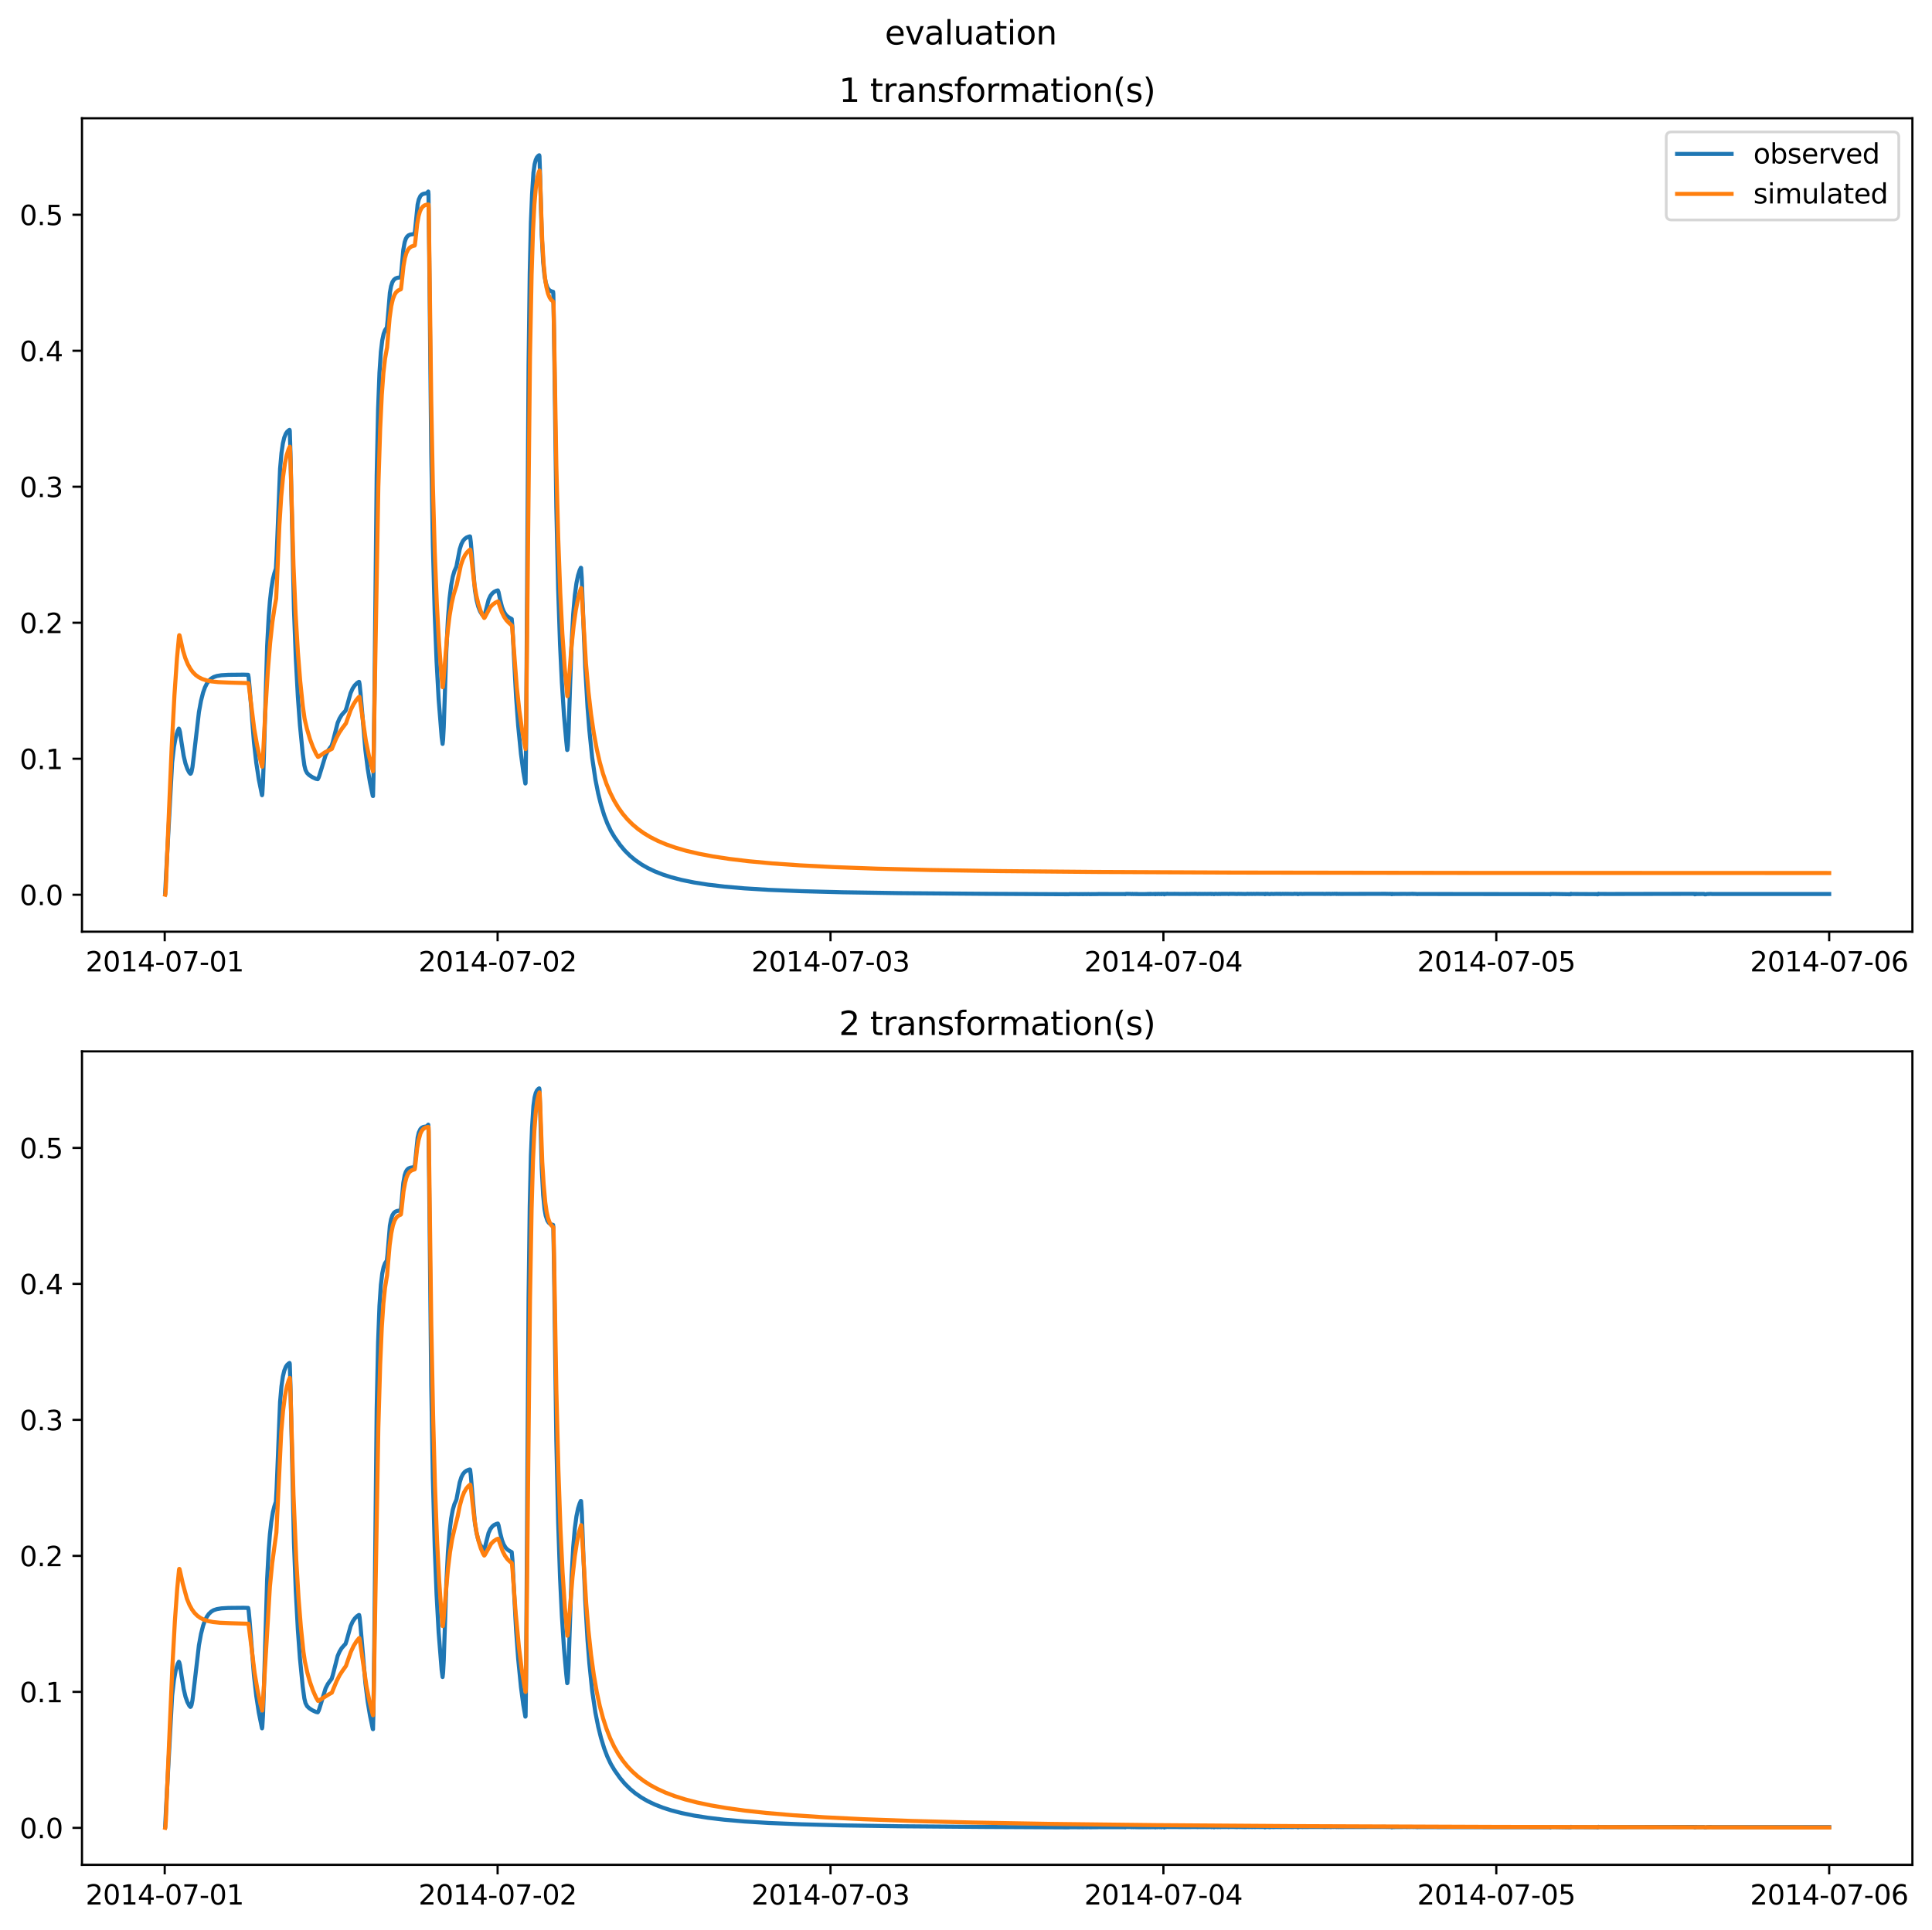 <?xml version="1.0" encoding="utf-8" standalone="no"?>
<!DOCTYPE svg PUBLIC "-//W3C//DTD SVG 1.1//EN"
  "http://www.w3.org/Graphics/SVG/1.1/DTD/svg11.dtd">
<svg xmlns:xlink="http://www.w3.org/1999/xlink" width="709.427pt" height="708.798pt" viewBox="0 0 709.427 708.798" xmlns="http://www.w3.org/2000/svg" version="1.1">
 <defs>
  <style type="text/css">*{stroke-linejoin: round; stroke-linecap: butt}</style>
 </defs>
 <g id="figure_1">
  <g id="patch_1">
   <path d="M 0 708.798 
L 709.427 708.798 
L 709.427 0 
L 0 0 
z
" style="fill: #ffffff"/>
  </g>
  <g id="axes_1">
   <g id="patch_2">
    <path d="M 30.103 342.2 
L 702.227 342.2 
L 702.227 43.44 
L 30.103 43.44 
z
" style="fill: #ffffff"/>
   </g>
   <g id="matplotlib.axis_1">
    <g id="xtick_1">
     <g id="line2d_1">
      <defs>
       <path id="m906cc5e57a" d="M 0 0 
L 0 3.5 
" style="stroke: #000000; stroke-width: 0.8"/>
      </defs>
      <g>
       <use xlink:href="#m906cc5e57a" x="60.484" y="342.2" style="stroke: #000000; stroke-width: 0.8"/>
      </g>
     </g>
     <g id="text_1">
      <!-- 2014-07-01 -->
      <g transform="translate(31.427 356.798) scale(0.1 -0.1)">
       <defs>
        <path id="DejaVuSans-32" d="M 1228 531 
L 3431 531 
L 3431 0 
L 469 0 
L 469 531 
Q 828 903 1448 1529 
Q 2069 2156 2228 2338 
Q 2531 2678 2651 2914 
Q 2772 3150 2772 3378 
Q 2772 3750 2511 3984 
Q 2250 4219 1831 4219 
Q 1534 4219 1204 4116 
Q 875 4013 500 3803 
L 500 4441 
Q 881 4594 1212 4672 
Q 1544 4750 1819 4750 
Q 2544 4750 2975 4387 
Q 3406 4025 3406 3419 
Q 3406 3131 3298 2873 
Q 3191 2616 2906 2266 
Q 2828 2175 2409 1742 
Q 1991 1309 1228 531 
z
" transform="scale(0.016)"/>
        <path id="DejaVuSans-30" d="M 2034 4250 
Q 1547 4250 1301 3770 
Q 1056 3291 1056 2328 
Q 1056 1369 1301 889 
Q 1547 409 2034 409 
Q 2525 409 2770 889 
Q 3016 1369 3016 2328 
Q 3016 3291 2770 3770 
Q 2525 4250 2034 4250 
z
M 2034 4750 
Q 2819 4750 3233 4129 
Q 3647 3509 3647 2328 
Q 3647 1150 3233 529 
Q 2819 -91 2034 -91 
Q 1250 -91 836 529 
Q 422 1150 422 2328 
Q 422 3509 836 4129 
Q 1250 4750 2034 4750 
z
" transform="scale(0.016)"/>
        <path id="DejaVuSans-31" d="M 794 531 
L 1825 531 
L 1825 4091 
L 703 3866 
L 703 4441 
L 1819 4666 
L 2450 4666 
L 2450 531 
L 3481 531 
L 3481 0 
L 794 0 
L 794 531 
z
" transform="scale(0.016)"/>
        <path id="DejaVuSans-34" d="M 2419 4116 
L 825 1625 
L 2419 1625 
L 2419 4116 
z
M 2253 4666 
L 3047 4666 
L 3047 1625 
L 3713 1625 
L 3713 1100 
L 3047 1100 
L 3047 0 
L 2419 0 
L 2419 1100 
L 313 1100 
L 313 1709 
L 2253 4666 
z
" transform="scale(0.016)"/>
        <path id="DejaVuSans-2d" d="M 313 2009 
L 1997 2009 
L 1997 1497 
L 313 1497 
L 313 2009 
z
" transform="scale(0.016)"/>
        <path id="DejaVuSans-37" d="M 525 4666 
L 3525 4666 
L 3525 4397 
L 1831 0 
L 1172 0 
L 2766 4134 
L 525 4134 
L 525 4666 
z
" transform="scale(0.016)"/>
       </defs>
       <use xlink:href="#DejaVuSans-32"/>
       <use xlink:href="#DejaVuSans-30" x="63.623"/>
       <use xlink:href="#DejaVuSans-31" x="127.246"/>
       <use xlink:href="#DejaVuSans-34" x="190.869"/>
       <use xlink:href="#DejaVuSans-2d" x="254.492"/>
       <use xlink:href="#DejaVuSans-30" x="290.576"/>
       <use xlink:href="#DejaVuSans-37" x="354.199"/>
       <use xlink:href="#DejaVuSans-2d" x="417.822"/>
       <use xlink:href="#DejaVuSans-30" x="453.906"/>
       <use xlink:href="#DejaVuSans-31" x="517.529"/>
      </g>
     </g>
    </g>
    <g id="xtick_2">
     <g id="line2d_2">
      <g>
       <use xlink:href="#m906cc5e57a" x="182.723" y="342.2" style="stroke: #000000; stroke-width: 0.8"/>
      </g>
     </g>
     <g id="text_2">
      <!-- 2014-07-02 -->
      <g transform="translate(153.665 356.798) scale(0.1 -0.1)">
       <use xlink:href="#DejaVuSans-32"/>
       <use xlink:href="#DejaVuSans-30" x="63.623"/>
       <use xlink:href="#DejaVuSans-31" x="127.246"/>
       <use xlink:href="#DejaVuSans-34" x="190.869"/>
       <use xlink:href="#DejaVuSans-2d" x="254.492"/>
       <use xlink:href="#DejaVuSans-30" x="290.576"/>
       <use xlink:href="#DejaVuSans-37" x="354.199"/>
       <use xlink:href="#DejaVuSans-2d" x="417.822"/>
       <use xlink:href="#DejaVuSans-30" x="453.906"/>
       <use xlink:href="#DejaVuSans-32" x="517.529"/>
      </g>
     </g>
    </g>
    <g id="xtick_3">
     <g id="line2d_3">
      <g>
       <use xlink:href="#m906cc5e57a" x="304.961" y="342.2" style="stroke: #000000; stroke-width: 0.8"/>
      </g>
     </g>
     <g id="text_3">
      <!-- 2014-07-03 -->
      <g transform="translate(275.903 356.798) scale(0.1 -0.1)">
       <defs>
        <path id="DejaVuSans-33" d="M 2597 2516 
Q 3050 2419 3304 2112 
Q 3559 1806 3559 1356 
Q 3559 666 3084 287 
Q 2609 -91 1734 -91 
Q 1441 -91 1130 -33 
Q 819 25 488 141 
L 488 750 
Q 750 597 1062 519 
Q 1375 441 1716 441 
Q 2309 441 2620 675 
Q 2931 909 2931 1356 
Q 2931 1769 2642 2001 
Q 2353 2234 1838 2234 
L 1294 2234 
L 1294 2753 
L 1863 2753 
Q 2328 2753 2575 2939 
Q 2822 3125 2822 3475 
Q 2822 3834 2567 4026 
Q 2313 4219 1838 4219 
Q 1578 4219 1281 4162 
Q 984 4106 628 3988 
L 628 4550 
Q 988 4650 1302 4700 
Q 1616 4750 1894 4750 
Q 2613 4750 3031 4423 
Q 3450 4097 3450 3541 
Q 3450 3153 3228 2886 
Q 3006 2619 2597 2516 
z
" transform="scale(0.016)"/>
       </defs>
       <use xlink:href="#DejaVuSans-32"/>
       <use xlink:href="#DejaVuSans-30" x="63.623"/>
       <use xlink:href="#DejaVuSans-31" x="127.246"/>
       <use xlink:href="#DejaVuSans-34" x="190.869"/>
       <use xlink:href="#DejaVuSans-2d" x="254.492"/>
       <use xlink:href="#DejaVuSans-30" x="290.576"/>
       <use xlink:href="#DejaVuSans-37" x="354.199"/>
       <use xlink:href="#DejaVuSans-2d" x="417.822"/>
       <use xlink:href="#DejaVuSans-30" x="453.906"/>
       <use xlink:href="#DejaVuSans-33" x="517.529"/>
      </g>
     </g>
    </g>
    <g id="xtick_4">
     <g id="line2d_4">
      <g>
       <use xlink:href="#m906cc5e57a" x="427.199" y="342.2" style="stroke: #000000; stroke-width: 0.8"/>
      </g>
     </g>
     <g id="text_4">
      <!-- 2014-07-04 -->
      <g transform="translate(398.141 356.798) scale(0.1 -0.1)">
       <use xlink:href="#DejaVuSans-32"/>
       <use xlink:href="#DejaVuSans-30" x="63.623"/>
       <use xlink:href="#DejaVuSans-31" x="127.246"/>
       <use xlink:href="#DejaVuSans-34" x="190.869"/>
       <use xlink:href="#DejaVuSans-2d" x="254.492"/>
       <use xlink:href="#DejaVuSans-30" x="290.576"/>
       <use xlink:href="#DejaVuSans-37" x="354.199"/>
       <use xlink:href="#DejaVuSans-2d" x="417.822"/>
       <use xlink:href="#DejaVuSans-30" x="453.906"/>
       <use xlink:href="#DejaVuSans-34" x="517.529"/>
      </g>
     </g>
    </g>
    <g id="xtick_5">
     <g id="line2d_5">
      <g>
       <use xlink:href="#m906cc5e57a" x="549.437" y="342.2" style="stroke: #000000; stroke-width: 0.8"/>
      </g>
     </g>
     <g id="text_5">
      <!-- 2014-07-05 -->
      <g transform="translate(520.38 356.798) scale(0.1 -0.1)">
       <defs>
        <path id="DejaVuSans-35" d="M 691 4666 
L 3169 4666 
L 3169 4134 
L 1269 4134 
L 1269 2991 
Q 1406 3038 1543 3061 
Q 1681 3084 1819 3084 
Q 2600 3084 3056 2656 
Q 3513 2228 3513 1497 
Q 3513 744 3044 326 
Q 2575 -91 1722 -91 
Q 1428 -91 1123 -41 
Q 819 9 494 109 
L 494 744 
Q 775 591 1075 516 
Q 1375 441 1709 441 
Q 2250 441 2565 725 
Q 2881 1009 2881 1497 
Q 2881 1984 2565 2268 
Q 2250 2553 1709 2553 
Q 1456 2553 1204 2497 
Q 953 2441 691 2322 
L 691 4666 
z
" transform="scale(0.016)"/>
       </defs>
       <use xlink:href="#DejaVuSans-32"/>
       <use xlink:href="#DejaVuSans-30" x="63.623"/>
       <use xlink:href="#DejaVuSans-31" x="127.246"/>
       <use xlink:href="#DejaVuSans-34" x="190.869"/>
       <use xlink:href="#DejaVuSans-2d" x="254.492"/>
       <use xlink:href="#DejaVuSans-30" x="290.576"/>
       <use xlink:href="#DejaVuSans-37" x="354.199"/>
       <use xlink:href="#DejaVuSans-2d" x="417.822"/>
       <use xlink:href="#DejaVuSans-30" x="453.906"/>
       <use xlink:href="#DejaVuSans-35" x="517.529"/>
      </g>
     </g>
    </g>
    <g id="xtick_6">
     <g id="line2d_6">
      <g>
       <use xlink:href="#m906cc5e57a" x="671.676" y="342.2" style="stroke: #000000; stroke-width: 0.8"/>
      </g>
     </g>
     <g id="text_6">
      <!-- 2014-07-06 -->
      <g transform="translate(642.618 356.798) scale(0.1 -0.1)">
       <defs>
        <path id="DejaVuSans-36" d="M 2113 2584 
Q 1688 2584 1439 2293 
Q 1191 2003 1191 1497 
Q 1191 994 1439 701 
Q 1688 409 2113 409 
Q 2538 409 2786 701 
Q 3034 994 3034 1497 
Q 3034 2003 2786 2293 
Q 2538 2584 2113 2584 
z
M 3366 4563 
L 3366 3988 
Q 3128 4100 2886 4159 
Q 2644 4219 2406 4219 
Q 1781 4219 1451 3797 
Q 1122 3375 1075 2522 
Q 1259 2794 1537 2939 
Q 1816 3084 2150 3084 
Q 2853 3084 3261 2657 
Q 3669 2231 3669 1497 
Q 3669 778 3244 343 
Q 2819 -91 2113 -91 
Q 1303 -91 875 529 
Q 447 1150 447 2328 
Q 447 3434 972 4092 
Q 1497 4750 2381 4750 
Q 2619 4750 2861 4703 
Q 3103 4656 3366 4563 
z
" transform="scale(0.016)"/>
       </defs>
       <use xlink:href="#DejaVuSans-32"/>
       <use xlink:href="#DejaVuSans-30" x="63.623"/>
       <use xlink:href="#DejaVuSans-31" x="127.246"/>
       <use xlink:href="#DejaVuSans-34" x="190.869"/>
       <use xlink:href="#DejaVuSans-2d" x="254.492"/>
       <use xlink:href="#DejaVuSans-30" x="290.576"/>
       <use xlink:href="#DejaVuSans-37" x="354.199"/>
       <use xlink:href="#DejaVuSans-2d" x="417.822"/>
       <use xlink:href="#DejaVuSans-30" x="453.906"/>
       <use xlink:href="#DejaVuSans-36" x="517.529"/>
      </g>
     </g>
    </g>
   </g>
   <g id="matplotlib.axis_2">
    <g id="ytick_1">
     <g id="line2d_7">
      <defs>
       <path id="m854570d548" d="M 0 0 
L -3.5 0 
" style="stroke: #000000; stroke-width: 0.8"/>
      </defs>
      <g>
       <use xlink:href="#m854570d548" x="30.103" y="328.624" style="stroke: #000000; stroke-width: 0.8"/>
      </g>
     </g>
     <g id="text_7">
      <!-- 0.0 -->
      <g transform="translate(7.2 332.424) scale(0.1 -0.1)">
       <defs>
        <path id="DejaVuSans-2e" d="M 684 794 
L 1344 794 
L 1344 0 
L 684 0 
L 684 794 
z
" transform="scale(0.016)"/>
       </defs>
       <use xlink:href="#DejaVuSans-30"/>
       <use xlink:href="#DejaVuSans-2e" x="63.623"/>
       <use xlink:href="#DejaVuSans-30" x="95.41"/>
      </g>
     </g>
    </g>
    <g id="ytick_2">
     <g id="line2d_8">
      <g>
       <use xlink:href="#m854570d548" x="30.103" y="278.676" style="stroke: #000000; stroke-width: 0.8"/>
      </g>
     </g>
     <g id="text_8">
      <!-- 0.1 -->
      <g transform="translate(7.2 282.475) scale(0.1 -0.1)">
       <use xlink:href="#DejaVuSans-30"/>
       <use xlink:href="#DejaVuSans-2e" x="63.623"/>
       <use xlink:href="#DejaVuSans-31" x="95.41"/>
      </g>
     </g>
    </g>
    <g id="ytick_3">
     <g id="line2d_9">
      <g>
       <use xlink:href="#m854570d548" x="30.103" y="228.727" style="stroke: #000000; stroke-width: 0.8"/>
      </g>
     </g>
     <g id="text_9">
      <!-- 0.2 -->
      <g transform="translate(7.2 232.526) scale(0.1 -0.1)">
       <use xlink:href="#DejaVuSans-30"/>
       <use xlink:href="#DejaVuSans-2e" x="63.623"/>
       <use xlink:href="#DejaVuSans-32" x="95.41"/>
      </g>
     </g>
    </g>
    <g id="ytick_4">
     <g id="line2d_10">
      <g>
       <use xlink:href="#m854570d548" x="30.103" y="178.778" style="stroke: #000000; stroke-width: 0.8"/>
      </g>
     </g>
     <g id="text_10">
      <!-- 0.3 -->
      <g transform="translate(7.2 182.577) scale(0.1 -0.1)">
       <use xlink:href="#DejaVuSans-30"/>
       <use xlink:href="#DejaVuSans-2e" x="63.623"/>
       <use xlink:href="#DejaVuSans-33" x="95.41"/>
      </g>
     </g>
    </g>
    <g id="ytick_5">
     <g id="line2d_11">
      <g>
       <use xlink:href="#m854570d548" x="30.103" y="128.829" style="stroke: #000000; stroke-width: 0.8"/>
      </g>
     </g>
     <g id="text_11">
      <!-- 0.4 -->
      <g transform="translate(7.2 132.629) scale(0.1 -0.1)">
       <use xlink:href="#DejaVuSans-30"/>
       <use xlink:href="#DejaVuSans-2e" x="63.623"/>
       <use xlink:href="#DejaVuSans-34" x="95.41"/>
      </g>
     </g>
    </g>
    <g id="ytick_6">
     <g id="line2d_12">
      <g>
       <use xlink:href="#m854570d548" x="30.103" y="78.881" style="stroke: #000000; stroke-width: 0.8"/>
      </g>
     </g>
     <g id="text_12">
      <!-- 0.5 -->
      <g transform="translate(7.2 82.68) scale(0.1 -0.1)">
       <use xlink:href="#DejaVuSans-30"/>
       <use xlink:href="#DejaVuSans-2e" x="63.623"/>
       <use xlink:href="#DejaVuSans-35" x="95.41"/>
      </g>
     </g>
    </g>
   </g>
   <g id="line2d_13">
    <path d="M 60.654 328.2 
L 60.994 321.039 
L 63.201 280.129 
L 63.88 274.272 
L 64.474 271.022 
L 65.238 268.422 
L 65.663 267.617 
L 65.832 267.888 
L 66.087 268.843 
L 66.681 272.855 
L 67.445 277.643 
L 68.124 280.494 
L 68.803 282.414 
L 69.483 283.717 
L 69.907 284.197 
L 70.077 284.085 
L 70.331 283.46 
L 70.671 281.741 
L 71.18 277.615 
L 73.048 261.535 
L 73.812 257.37 
L 74.576 254.379 
L 75.255 252.478 
L 75.934 251.11 
L 76.698 250.032 
L 77.547 249.226 
L 78.481 248.662 
L 79.669 248.272 
L 81.282 248.008 
L 83.829 247.857 
L 89.516 247.801 
L 91.129 247.853 
L 91.299 248.803 
L 91.638 252.36 
L 93.251 272.633 
L 94.1 280.15 
L 95.034 286.271 
L 96.137 291.746 
L 96.222 292.063 
L 96.307 291.696 
L 96.562 287.418 
L 96.901 277.646 
L 98.09 237.292 
L 98.684 226.221 
L 99.108 220.856 
L 99.618 216.277 
L 100.212 212.669 
L 100.721 210.619 
L 101.315 208.815 
L 101.57 204.131 
L 102.843 172.206 
L 103.353 166.432 
L 103.862 162.896 
L 104.371 160.741 
L 104.966 159.279 
L 105.475 158.538 
L 106.069 158.03 
L 106.324 157.885 
L 106.409 158.258 
L 106.663 166.61 
L 107.937 223.731 
L 108.616 241.646 
L 109.38 255.946 
L 110.144 266.401 
L 111.162 276.746 
L 111.757 281.083 
L 112.181 282.805 
L 112.775 283.937 
L 113.539 284.675 
L 114.643 285.414 
L 116.001 286.042 
L 116.68 286.186 
L 117.02 285.559 
L 117.274 284.854 
L 119.566 277.374 
L 120.415 275.74 
L 121.264 274.564 
L 121.773 273.918 
L 122.198 272.538 
L 123.98 265.51 
L 124.66 263.934 
L 125.423 262.66 
L 126.272 261.681 
L 126.867 261.08 
L 127.291 259.804 
L 128.734 254.566 
L 129.498 252.867 
L 130.262 251.726 
L 131.111 250.883 
L 131.79 250.43 
L 131.875 250.44 
L 132.045 251.312 
L 132.384 254.583 
L 134.167 275.454 
L 135.016 282.266 
L 135.865 287.407 
L 136.883 292.305 
L 136.968 292.386 
L 137.138 285.53 
L 137.478 257.132 
L 138.326 174.496 
L 138.836 150.325 
L 139.345 136.854 
L 139.854 129.24 
L 140.364 125.002 
L 140.873 122.611 
L 141.382 121.269 
L 141.892 120.505 
L 142.061 120.221 
L 142.316 117.798 
L 143.165 107.526 
L 143.589 105.167 
L 144.099 103.614 
L 144.608 102.794 
L 145.202 102.295 
L 145.881 102.031 
L 146.985 101.876 
L 147.155 101.755 
L 147.409 99.464 
L 148.089 91.809 
L 148.598 88.956 
L 149.022 87.682 
L 149.447 86.958 
L 149.956 86.471 
L 150.635 86.166 
L 151.654 86.004 
L 152.163 85.974 
L 152.248 85.825 
L 152.418 84.53 
L 153.352 75.13 
L 153.776 73.283 
L 154.37 71.996 
L 154.88 71.481 
L 155.474 71.192 
L 156.323 71.028 
L 156.747 70.939 
L 157.256 70.351 
L 157.341 71.355 
L 157.596 92.313 
L 158.36 166.348 
L 158.954 200.297 
L 159.633 225.548 
L 160.312 242.882 
L 161.076 256.889 
L 162.18 270.716 
L 162.519 273.217 
L 162.689 271.723 
L 162.944 267.019 
L 163.368 254.457 
L 163.878 239.391 
L 164.472 227.436 
L 165.066 219.873 
L 165.66 214.999 
L 166.254 211.831 
L 166.849 209.772 
L 167.443 208.457 
L 167.613 207.989 
L 168.037 205.758 
L 168.801 201.765 
L 169.395 199.878 
L 169.99 198.704 
L 170.584 197.969 
L 171.263 197.462 
L 172.112 197.111 
L 172.536 197.005 
L 172.621 197.085 
L 172.876 199.126 
L 174.404 216.853 
L 174.998 220.387 
L 175.592 222.74 
L 176.271 224.506 
L 176.95 225.633 
L 177.545 226.292 
L 177.714 226.403 
L 177.884 226.139 
L 178.139 225.286 
L 179.412 220.268 
L 180.091 218.831 
L 180.77 217.938 
L 181.449 217.382 
L 182.298 216.973 
L 182.808 216.85 
L 183.062 217.482 
L 183.656 220.288 
L 184.336 222.962 
L 184.93 224.496 
L 185.609 225.637 
L 186.288 226.373 
L 187.052 226.89 
L 187.901 227.345 
L 188.155 230.078 
L 188.665 240.128 
L 189.514 256.086 
L 190.278 266.574 
L 191.296 276.888 
L 192.145 283.341 
L 192.909 287.769 
L 192.994 287.65 
L 193.164 274.673 
L 193.588 210.693 
L 194.098 134.021 
L 194.522 100.279 
L 194.947 81.764 
L 195.371 71.451 
L 195.88 63.455 
L 196.305 60.356 
L 196.729 58.723 
L 197.154 57.813 
L 197.663 57.235 
L 198.002 57.02 
L 198.087 57.39 
L 198.342 64.849 
L 198.936 86.468 
L 199.446 96.219 
L 199.955 101.342 
L 200.379 103.76 
L 200.974 105.554 
L 201.483 106.348 
L 201.992 106.78 
L 202.756 107.094 
L 203.096 107.163 
L 203.181 107.941 
L 203.435 122.473 
L 204.284 186.397 
L 204.963 216.562 
L 205.642 236.591 
L 206.321 250.708 
L 207.085 262.593 
L 207.934 272.255 
L 208.274 275.471 
L 208.359 275.382 
L 208.529 273.759 
L 208.783 268.833 
L 209.293 253.086 
L 209.887 236.327 
L 210.481 225.545 
L 211.075 218.658 
L 211.669 214.204 
L 212.264 211.322 
L 212.858 209.446 
L 213.282 208.537 
L 213.367 208.576 
L 213.622 212.323 
L 214.216 228.612 
L 214.895 245.136 
L 215.744 259.779 
L 216.423 268.297 
L 217.442 278.261 
L 218.63 286.307 
L 219.649 291.407 
L 220.667 295.534 
L 221.856 299.419 
L 223.044 302.531 
L 224.318 305.207 
L 225.676 307.489 
L 227.713 310.371 
L 229.411 312.393 
L 231.363 314.333 
L 233.231 315.885 
L 235.608 317.53 
L 237.815 318.8 
L 240.446 320.051 
L 243.332 321.186 
L 246.473 322.198 
L 250.293 323.19 
L 254.877 324.122 
L 259.97 324.92 
L 265.997 325.636 
L 273.383 326.28 
L 282.296 326.826 
L 294.265 327.319 
L 309.375 327.715 
L 330.427 328.036 
L 361.496 328.282 
L 392.565 328.443 
L 392.735 328.375 
L 392.989 328.386 
L 393.499 328.394 
L 394.942 328.384 
L 395.197 328.383 
L 395.876 328.408 
L 396.894 328.391 
L 397.828 328.402 
L 398.422 328.381 
L 399.016 328.404 
L 399.78 328.362 
L 399.95 328.409 
L 401.733 328.383 
L 402.497 328.388 
L 402.836 328.363 
L 403.006 328.383 
L 403.261 328.371 
L 403.431 328.338 
L 404.025 328.363 
L 413.108 328.366 
L 413.193 328.425 
L 413.362 328.309 
L 413.787 328.297 
L 415.23 328.32 
L 415.4 328.372 
L 415.654 328.371 
L 415.824 328.303 
L 416.164 328.373 
L 416.673 328.344 
L 416.843 328.32 
L 417.098 328.383 
L 417.267 328.322 
L 417.437 328.388 
L 417.692 328.333 
L 417.862 328.395 
L 421.087 328.381 
L 421.257 328.386 
L 421.512 328.307 
L 421.681 328.329 
L 421.851 328.413 
L 422.106 328.307 
L 422.361 328.393 
L 422.53 328.291 
L 422.785 328.388 
L 423.04 328.319 
L 423.294 328.393 
L 423.634 328.324 
L 423.889 328.384 
L 424.143 328.305 
L 424.228 328.442 
L 424.483 328.307 
L 424.907 328.402 
L 425.077 328.3 
L 425.417 328.333 
L 425.586 328.301 
L 425.756 328.385 
L 425.926 328.332 
L 426.181 328.322 
L 426.435 328.422 
L 426.605 328.276 
L 427.114 328.349 
L 427.284 328.286 
L 427.539 328.48 
L 427.793 328.295 
L 428.303 328.351 
L 428.557 328.247 
L 428.812 328.298 
L 429.067 328.309 
L 430.934 328.31 
L 431.104 328.302 
L 432.547 328.318 
L 433.056 328.326 
L 435.179 328.326 
L 435.518 328.355 
L 435.773 328.29 
L 436.027 328.334 
L 439.083 328.3 
L 439.593 328.326 
L 439.763 328.368 
L 440.102 328.312 
L 441.206 328.331 
L 441.375 328.308 
L 441.715 328.333 
L 442.394 328.316 
L 442.988 328.328 
L 443.413 328.324 
L 443.583 328.33 
L 443.837 328.314 
L 444.771 328.303 
L 444.856 328.377 
L 445.026 328.316 
L 445.45 328.316 
L 445.62 328.352 
L 445.79 328.423 
L 445.959 328.328 
L 446.214 328.302 
L 446.554 328.318 
L 446.723 328.304 
L 447.233 328.361 
L 447.487 328.301 
L 447.997 328.323 
L 448.082 328.368 
L 448.251 328.305 
L 450.798 328.299 
L 451.138 328.373 
L 451.392 328.273 
L 451.562 328.288 
L 452.92 328.291 
L 454.193 328.343 
L 454.363 328.355 
L 454.533 328.289 
L 455.297 328.324 
L 455.552 328.314 
L 457.334 328.35 
L 457.504 328.329 
L 457.759 328.328 
L 458.098 328.271 
L 458.268 328.298 
L 458.608 328.336 
L 458.777 328.305 
L 459.117 328.314 
L 459.456 328.293 
L 459.796 328.348 
L 459.966 328.314 
L 460.39 328.29 
L 460.645 328.319 
L 460.9 328.331 
L 461.069 328.316 
L 461.409 328.273 
L 461.664 328.305 
L 462.003 328.298 
L 462.258 328.306 
L 462.767 328.312 
L 463.022 328.317 
L 464.38 328.316 
L 464.465 328.436 
L 464.72 328.28 
L 465.144 328.348 
L 465.399 328.267 
L 465.738 328.333 
L 465.908 328.35 
L 466.332 328.393 
L 466.672 328.29 
L 467.775 328.346 
L 467.945 328.325 
L 468.2 328.286 
L 468.455 328.317 
L 468.794 328.282 
L 468.964 328.284 
L 469.388 328.333 
L 469.643 328.27 
L 469.898 328.333 
L 470.152 328.272 
L 470.322 328.364 
L 470.492 328.337 
L 471.086 328.28 
L 471.341 328.337 
L 471.511 328.295 
L 471.765 328.332 
L 472.02 328.273 
L 472.275 328.32 
L 472.444 328.304 
L 472.954 328.303 
L 474.906 328.336 
L 475.161 328.284 
L 475.33 328.271 
L 475.585 328.289 
L 476.519 328.302 
L 476.604 328.433 
L 476.774 328.339 
L 477.283 328.297 
L 477.622 328.302 
L 477.877 328.293 
L 478.217 328.336 
L 478.726 328.298 
L 479.066 328.304 
L 479.32 328.301 
L 485.602 328.295 
L 485.772 328.275 
L 486.111 328.329 
L 486.281 328.332 
L 486.536 328.302 
L 486.79 328.33 
L 487.13 328.262 
L 487.385 328.319 
L 487.809 328.269 
L 487.979 328.305 
L 488.403 328.276 
L 488.488 328.338 
L 488.658 328.327 
L 488.828 328.326 
L 489.167 328.282 
L 489.337 328.272 
L 489.507 328.303 
L 490.271 328.265 
L 490.44 328.29 
L 490.78 328.337 
L 490.865 328.251 
L 491.035 328.314 
L 491.289 328.29 
L 491.544 328.342 
L 491.884 328.292 
L 492.308 328.333 
L 492.478 328.322 
L 508.946 328.284 
L 509.116 328.334 
L 509.455 328.272 
L 509.625 328.322 
L 509.88 328.312 
L 510.644 328.301 
L 511.068 328.442 
L 511.153 328.282 
L 511.238 328.345 
L 516.331 328.31 
L 516.501 328.339 
L 516.671 328.342 
L 517.095 328.313 
L 517.435 328.347 
L 517.605 328.3 
L 518.114 328.322 
L 518.369 328.281 
L 518.538 328.318 
L 518.793 328.266 
L 518.963 328.341 
L 519.133 328.328 
L 519.472 328.31 
L 519.897 328.337 
L 520.066 328.321 
L 520.321 328.386 
L 520.491 328.392 
L 520.661 328.349 
L 569.131 328.404 
L 569.301 328.493 
L 569.471 328.321 
L 569.726 328.36 
L 569.98 328.335 
L 576.347 328.442 
L 576.771 328.452 
L 576.856 328.261 
L 577.026 328.349 
L 586.364 328.402 
L 586.533 328.485 
L 586.873 328.444 
L 586.958 328.25 
L 587.043 328.33 
L 589.929 328.344 
L 590.099 328.351 
L 622.101 328.292 
L 622.271 328.465 
L 622.695 328.422 
L 622.78 328.279 
L 622.865 328.345 
L 625.751 328.335 
L 625.921 328.461 
L 626.515 328.461 
L 626.685 328.361 
L 628.298 328.311 
L 628.638 328.35 
L 671.676 328.355 
L 671.676 328.355 
" clip-path="url(#pe2759a98e3)" style="fill: none; stroke: #1f77b4; stroke-width: 1.5; stroke-linecap: square"/>
   </g>
   <g id="line2d_14">
    <path d="M 60.654 328.62 
L 60.739 328.299 
L 60.909 325.896 
L 61.588 308.966 
L 63.031 274.691 
L 64.05 255.384 
L 64.983 241.794 
L 65.747 233.55 
L 65.832 233.283 
L 65.917 233.341 
L 66.172 234.372 
L 67.191 238.916 
L 68.039 241.689 
L 68.973 243.965 
L 69.907 245.653 
L 70.841 246.912 
L 71.859 247.929 
L 72.963 248.727 
L 74.236 249.372 
L 75.764 249.883 
L 77.632 250.262 
L 80.178 250.534 
L 84.083 250.701 
L 91.214 250.905 
L 91.384 251.878 
L 93.336 267.639 
L 94.355 273.497 
L 95.458 278.614 
L 96.222 281.578 
L 96.307 281.574 
L 96.477 279.811 
L 97.411 261.573 
L 98.344 246.505 
L 99.193 236.084 
L 100.042 228.339 
L 100.806 223.212 
L 101.4 219.845 
L 101.655 214.622 
L 102.589 192.887 
L 103.268 182.294 
L 103.947 175.064 
L 104.626 170.227 
L 105.305 167.034 
L 105.984 164.944 
L 106.409 164.056 
L 106.494 164.539 
L 106.663 168.927 
L 107.767 207.634 
L 108.531 225.236 
L 109.38 239.466 
L 110.229 250.125 
L 111.162 259.136 
L 111.841 263.989 
L 112.69 267.624 
L 113.794 271.383 
L 114.897 274.36 
L 116.086 276.91 
L 116.765 278.004 
L 117.02 277.91 
L 119.312 276.314 
L 120.924 275.535 
L 121.858 275.061 
L 122.368 273.783 
L 123.471 271.161 
L 124.575 269.085 
L 125.678 267.456 
L 127.036 265.67 
L 128.734 260.856 
L 129.753 258.778 
L 130.771 257.185 
L 131.79 255.973 
L 131.96 255.931 
L 132.13 256.703 
L 134.337 272.047 
L 135.44 277.446 
L 136.629 282.137 
L 136.968 283.262 
L 137.053 282.601 
L 137.223 275.941 
L 138.921 178.856 
L 139.6 157.402 
L 140.194 145.063 
L 140.788 136.969 
L 141.382 131.764 
L 141.977 128.457 
L 142.146 127.588 
L 142.486 123.446 
L 143.08 116.632 
L 143.674 112.398 
L 144.269 109.829 
L 144.863 108.281 
L 145.457 107.35 
L 146.136 106.734 
L 146.9 106.361 
L 147.155 106.275 
L 147.24 106.085 
L 147.494 103.939 
L 148.173 97.642 
L 148.683 94.799 
L 149.192 93.012 
L 149.786 91.752 
L 150.38 91.024 
L 151.06 90.561 
L 151.908 90.274 
L 152.248 90.201 
L 152.333 90.019 
L 152.588 87.885 
L 153.182 82.322 
L 153.691 79.418 
L 154.2 77.647 
L 154.71 76.572 
L 155.304 75.84 
L 155.983 75.392 
L 156.832 75.126 
L 157.341 75.108 
L 157.426 76.599 
L 157.681 94.763 
L 158.36 148.128 
L 158.954 178.511 
L 159.633 202.527 
L 160.397 221.575 
L 161.161 235.477 
L 162.01 247.093 
L 162.519 252.387 
L 162.604 252.336 
L 162.774 250.817 
L 164.217 233.284 
L 165.066 226.297 
L 165.83 221.703 
L 166.594 218.338 
L 167.358 215.899 
L 167.698 214.838 
L 169.226 207.584 
L 169.99 205.398 
L 170.754 203.874 
L 171.518 202.817 
L 172.366 202.02 
L 172.621 201.846 
L 172.706 201.948 
L 172.876 203.015 
L 174.149 214.31 
L 174.913 218.726 
L 175.677 221.928 
L 176.441 224.272 
L 177.29 226.163 
L 177.799 226.975 
L 177.969 226.837 
L 180.006 223.01 
L 180.94 222.032 
L 181.959 221.313 
L 182.808 220.908 
L 182.977 221.048 
L 183.402 222.367 
L 184.251 224.8 
L 185.1 226.541 
L 185.948 227.791 
L 186.882 228.769 
L 187.986 229.773 
L 188.155 231.421 
L 189.768 252.502 
L 190.702 260.978 
L 191.721 268.205 
L 192.824 274.381 
L 192.994 275.129 
L 193.079 273.946 
L 193.249 262.548 
L 194.607 131.111 
L 195.201 100.88 
L 195.71 84.949 
L 196.22 75.114 
L 196.729 69.166 
L 197.238 65.613 
L 197.748 63.507 
L 198.087 62.633 
L 198.172 63.023 
L 198.342 66.798 
L 199.106 88.479 
L 199.615 96.808 
L 200.125 102.058 
L 200.634 105.405 
L 201.228 107.828 
L 201.822 109.281 
L 202.417 110.155 
L 203.181 110.837 
L 203.265 111.974 
L 203.52 125.512 
L 204.284 170.935 
L 204.963 197.283 
L 205.727 217.866 
L 206.491 232.716 
L 207.34 245.014 
L 208.274 255.208 
L 208.359 255.697 
L 208.444 255.568 
L 208.698 252.722 
L 209.802 237.952 
L 210.651 229.71 
L 211.415 224.229 
L 212.179 220.184 
L 212.943 217.234 
L 213.367 215.979 
L 213.452 216.066 
L 213.622 217.97 
L 215.15 243.567 
L 216.084 254.126 
L 217.017 262.246 
L 218.036 269.202 
L 219.139 275.171 
L 220.243 279.972 
L 221.431 284.193 
L 222.705 287.906 
L 224.063 291.174 
L 225.506 294.058 
L 227.034 296.608 
L 228.647 298.868 
L 230.345 300.877 
L 232.212 302.745 
L 234.249 304.465 
L 236.457 306.038 
L 238.918 307.516 
L 241.635 308.883 
L 244.691 310.169 
L 248.171 311.383 
L 252.076 312.505 
L 256.575 313.562 
L 261.753 314.546 
L 267.865 315.474 
L 274.996 316.326 
L 283.484 317.111 
L 293.756 317.829 
L 306.319 318.477 
L 321.854 319.046 
L 341.548 319.536 
L 367.268 319.942 
L 402.242 320.258 
L 453.429 320.481 
L 540.354 320.609 
L 671.676 320.646 
L 671.676 320.646 
" clip-path="url(#pe2759a98e3)" style="fill: none; stroke: #ff7f0e; stroke-width: 1.5; stroke-linecap: square"/>
   </g>
   <g id="patch_3">
    <path d="M 30.103 342.2 
L 30.103 43.44 
" style="fill: none; stroke: #000000; stroke-width: 0.8; stroke-linejoin: miter; stroke-linecap: square"/>
   </g>
   <g id="patch_4">
    <path d="M 702.227 342.2 
L 702.227 43.44 
" style="fill: none; stroke: #000000; stroke-width: 0.8; stroke-linejoin: miter; stroke-linecap: square"/>
   </g>
   <g id="patch_5">
    <path d="M 30.103 342.2 
L 702.227 342.2 
" style="fill: none; stroke: #000000; stroke-width: 0.8; stroke-linejoin: miter; stroke-linecap: square"/>
   </g>
   <g id="patch_6">
    <path d="M 30.103 43.44 
L 702.227 43.44 
" style="fill: none; stroke: #000000; stroke-width: 0.8; stroke-linejoin: miter; stroke-linecap: square"/>
   </g>
   <g id="text_13">
    <!-- 1 transformation(s) -->
    <g transform="translate(308.05 37.44) scale(0.12 -0.12)">
     <defs>
      <path id="DejaVuSans-20" transform="scale(0.016)"/>
      <path id="DejaVuSans-74" d="M 1172 4494 
L 1172 3500 
L 2356 3500 
L 2356 3053 
L 1172 3053 
L 1172 1153 
Q 1172 725 1289 603 
Q 1406 481 1766 481 
L 2356 481 
L 2356 0 
L 1766 0 
Q 1100 0 847 248 
Q 594 497 594 1153 
L 594 3053 
L 172 3053 
L 172 3500 
L 594 3500 
L 594 4494 
L 1172 4494 
z
" transform="scale(0.016)"/>
      <path id="DejaVuSans-72" d="M 2631 2963 
Q 2534 3019 2420 3045 
Q 2306 3072 2169 3072 
Q 1681 3072 1420 2755 
Q 1159 2438 1159 1844 
L 1159 0 
L 581 0 
L 581 3500 
L 1159 3500 
L 1159 2956 
Q 1341 3275 1631 3429 
Q 1922 3584 2338 3584 
Q 2397 3584 2469 3576 
Q 2541 3569 2628 3553 
L 2631 2963 
z
" transform="scale(0.016)"/>
      <path id="DejaVuSans-61" d="M 2194 1759 
Q 1497 1759 1228 1600 
Q 959 1441 959 1056 
Q 959 750 1161 570 
Q 1363 391 1709 391 
Q 2188 391 2477 730 
Q 2766 1069 2766 1631 
L 2766 1759 
L 2194 1759 
z
M 3341 1997 
L 3341 0 
L 2766 0 
L 2766 531 
Q 2569 213 2275 61 
Q 1981 -91 1556 -91 
Q 1019 -91 701 211 
Q 384 513 384 1019 
Q 384 1609 779 1909 
Q 1175 2209 1959 2209 
L 2766 2209 
L 2766 2266 
Q 2766 2663 2505 2880 
Q 2244 3097 1772 3097 
Q 1472 3097 1187 3025 
Q 903 2953 641 2809 
L 641 3341 
Q 956 3463 1253 3523 
Q 1550 3584 1831 3584 
Q 2591 3584 2966 3190 
Q 3341 2797 3341 1997 
z
" transform="scale(0.016)"/>
      <path id="DejaVuSans-6e" d="M 3513 2113 
L 3513 0 
L 2938 0 
L 2938 2094 
Q 2938 2591 2744 2837 
Q 2550 3084 2163 3084 
Q 1697 3084 1428 2787 
Q 1159 2491 1159 1978 
L 1159 0 
L 581 0 
L 581 3500 
L 1159 3500 
L 1159 2956 
Q 1366 3272 1645 3428 
Q 1925 3584 2291 3584 
Q 2894 3584 3203 3211 
Q 3513 2838 3513 2113 
z
" transform="scale(0.016)"/>
      <path id="DejaVuSans-73" d="M 2834 3397 
L 2834 2853 
Q 2591 2978 2328 3040 
Q 2066 3103 1784 3103 
Q 1356 3103 1142 2972 
Q 928 2841 928 2578 
Q 928 2378 1081 2264 
Q 1234 2150 1697 2047 
L 1894 2003 
Q 2506 1872 2764 1633 
Q 3022 1394 3022 966 
Q 3022 478 2636 193 
Q 2250 -91 1575 -91 
Q 1294 -91 989 -36 
Q 684 19 347 128 
L 347 722 
Q 666 556 975 473 
Q 1284 391 1588 391 
Q 1994 391 2212 530 
Q 2431 669 2431 922 
Q 2431 1156 2273 1281 
Q 2116 1406 1581 1522 
L 1381 1569 
Q 847 1681 609 1914 
Q 372 2147 372 2553 
Q 372 3047 722 3315 
Q 1072 3584 1716 3584 
Q 2034 3584 2315 3537 
Q 2597 3491 2834 3397 
z
" transform="scale(0.016)"/>
      <path id="DejaVuSans-66" d="M 2375 4863 
L 2375 4384 
L 1825 4384 
Q 1516 4384 1395 4259 
Q 1275 4134 1275 3809 
L 1275 3500 
L 2222 3500 
L 2222 3053 
L 1275 3053 
L 1275 0 
L 697 0 
L 697 3053 
L 147 3053 
L 147 3500 
L 697 3500 
L 697 3744 
Q 697 4328 969 4595 
Q 1241 4863 1831 4863 
L 2375 4863 
z
" transform="scale(0.016)"/>
      <path id="DejaVuSans-6f" d="M 1959 3097 
Q 1497 3097 1228 2736 
Q 959 2375 959 1747 
Q 959 1119 1226 758 
Q 1494 397 1959 397 
Q 2419 397 2687 759 
Q 2956 1122 2956 1747 
Q 2956 2369 2687 2733 
Q 2419 3097 1959 3097 
z
M 1959 3584 
Q 2709 3584 3137 3096 
Q 3566 2609 3566 1747 
Q 3566 888 3137 398 
Q 2709 -91 1959 -91 
Q 1206 -91 779 398 
Q 353 888 353 1747 
Q 353 2609 779 3096 
Q 1206 3584 1959 3584 
z
" transform="scale(0.016)"/>
      <path id="DejaVuSans-6d" d="M 3328 2828 
Q 3544 3216 3844 3400 
Q 4144 3584 4550 3584 
Q 5097 3584 5394 3201 
Q 5691 2819 5691 2113 
L 5691 0 
L 5113 0 
L 5113 2094 
Q 5113 2597 4934 2840 
Q 4756 3084 4391 3084 
Q 3944 3084 3684 2787 
Q 3425 2491 3425 1978 
L 3425 0 
L 2847 0 
L 2847 2094 
Q 2847 2600 2669 2842 
Q 2491 3084 2119 3084 
Q 1678 3084 1418 2786 
Q 1159 2488 1159 1978 
L 1159 0 
L 581 0 
L 581 3500 
L 1159 3500 
L 1159 2956 
Q 1356 3278 1631 3431 
Q 1906 3584 2284 3584 
Q 2666 3584 2933 3390 
Q 3200 3197 3328 2828 
z
" transform="scale(0.016)"/>
      <path id="DejaVuSans-69" d="M 603 3500 
L 1178 3500 
L 1178 0 
L 603 0 
L 603 3500 
z
M 603 4863 
L 1178 4863 
L 1178 4134 
L 603 4134 
L 603 4863 
z
" transform="scale(0.016)"/>
      <path id="DejaVuSans-28" d="M 1984 4856 
Q 1566 4138 1362 3434 
Q 1159 2731 1159 2009 
Q 1159 1288 1364 580 
Q 1569 -128 1984 -844 
L 1484 -844 
Q 1016 -109 783 600 
Q 550 1309 550 2009 
Q 550 2706 781 3412 
Q 1013 4119 1484 4856 
L 1984 4856 
z
" transform="scale(0.016)"/>
      <path id="DejaVuSans-29" d="M 513 4856 
L 1013 4856 
Q 1481 4119 1714 3412 
Q 1947 2706 1947 2009 
Q 1947 1309 1714 600 
Q 1481 -109 1013 -844 
L 513 -844 
Q 928 -128 1133 580 
Q 1338 1288 1338 2009 
Q 1338 2731 1133 3434 
Q 928 4138 513 4856 
z
" transform="scale(0.016)"/>
     </defs>
     <use xlink:href="#DejaVuSans-31"/>
     <use xlink:href="#DejaVuSans-20" x="63.623"/>
     <use xlink:href="#DejaVuSans-74" x="95.41"/>
     <use xlink:href="#DejaVuSans-72" x="134.619"/>
     <use xlink:href="#DejaVuSans-61" x="175.732"/>
     <use xlink:href="#DejaVuSans-6e" x="237.012"/>
     <use xlink:href="#DejaVuSans-73" x="300.391"/>
     <use xlink:href="#DejaVuSans-66" x="352.49"/>
     <use xlink:href="#DejaVuSans-6f" x="387.695"/>
     <use xlink:href="#DejaVuSans-72" x="448.877"/>
     <use xlink:href="#DejaVuSans-6d" x="488.24"/>
     <use xlink:href="#DejaVuSans-61" x="585.652"/>
     <use xlink:href="#DejaVuSans-74" x="646.932"/>
     <use xlink:href="#DejaVuSans-69" x="686.141"/>
     <use xlink:href="#DejaVuSans-6f" x="713.924"/>
     <use xlink:href="#DejaVuSans-6e" x="775.105"/>
     <use xlink:href="#DejaVuSans-28" x="838.484"/>
     <use xlink:href="#DejaVuSans-73" x="877.498"/>
     <use xlink:href="#DejaVuSans-29" x="929.598"/>
    </g>
   </g>
   <g id="legend_1">
    <g id="patch_7">
     <path d="M 613.833 80.796 
L 695.227 80.796 
Q 697.227 80.796 697.227 78.796 
L 697.227 50.44 
Q 697.227 48.44 695.227 48.44 
L 613.833 48.44 
Q 611.833 48.44 611.833 50.44 
L 611.833 78.796 
Q 611.833 80.796 613.833 80.796 
z
" style="fill: #ffffff; opacity: 0.8; stroke: #cccccc; stroke-linejoin: miter"/>
    </g>
    <g id="line2d_15">
     <path d="M 615.833 56.538 
L 625.833 56.538 
L 635.833 56.538 
" style="fill: none; stroke: #1f77b4; stroke-width: 1.5; stroke-linecap: square"/>
    </g>
    <g id="text_14">
     <!-- observed -->
     <g transform="translate(643.833 60.038) scale(0.1 -0.1)">
      <defs>
       <path id="DejaVuSans-62" d="M 3116 1747 
Q 3116 2381 2855 2742 
Q 2594 3103 2138 3103 
Q 1681 3103 1420 2742 
Q 1159 2381 1159 1747 
Q 1159 1113 1420 752 
Q 1681 391 2138 391 
Q 2594 391 2855 752 
Q 3116 1113 3116 1747 
z
M 1159 2969 
Q 1341 3281 1617 3432 
Q 1894 3584 2278 3584 
Q 2916 3584 3314 3078 
Q 3713 2572 3713 1747 
Q 3713 922 3314 415 
Q 2916 -91 2278 -91 
Q 1894 -91 1617 61 
Q 1341 213 1159 525 
L 1159 0 
L 581 0 
L 581 4863 
L 1159 4863 
L 1159 2969 
z
" transform="scale(0.016)"/>
       <path id="DejaVuSans-65" d="M 3597 1894 
L 3597 1613 
L 953 1613 
Q 991 1019 1311 708 
Q 1631 397 2203 397 
Q 2534 397 2845 478 
Q 3156 559 3463 722 
L 3463 178 
Q 3153 47 2828 -22 
Q 2503 -91 2169 -91 
Q 1331 -91 842 396 
Q 353 884 353 1716 
Q 353 2575 817 3079 
Q 1281 3584 2069 3584 
Q 2775 3584 3186 3129 
Q 3597 2675 3597 1894 
z
M 3022 2063 
Q 3016 2534 2758 2815 
Q 2500 3097 2075 3097 
Q 1594 3097 1305 2825 
Q 1016 2553 972 2059 
L 3022 2063 
z
" transform="scale(0.016)"/>
       <path id="DejaVuSans-76" d="M 191 3500 
L 800 3500 
L 1894 563 
L 2988 3500 
L 3597 3500 
L 2284 0 
L 1503 0 
L 191 3500 
z
" transform="scale(0.016)"/>
       <path id="DejaVuSans-64" d="M 2906 2969 
L 2906 4863 
L 3481 4863 
L 3481 0 
L 2906 0 
L 2906 525 
Q 2725 213 2448 61 
Q 2172 -91 1784 -91 
Q 1150 -91 751 415 
Q 353 922 353 1747 
Q 353 2572 751 3078 
Q 1150 3584 1784 3584 
Q 2172 3584 2448 3432 
Q 2725 3281 2906 2969 
z
M 947 1747 
Q 947 1113 1208 752 
Q 1469 391 1925 391 
Q 2381 391 2643 752 
Q 2906 1113 2906 1747 
Q 2906 2381 2643 2742 
Q 2381 3103 1925 3103 
Q 1469 3103 1208 2742 
Q 947 2381 947 1747 
z
" transform="scale(0.016)"/>
      </defs>
      <use xlink:href="#DejaVuSans-6f"/>
      <use xlink:href="#DejaVuSans-62" x="61.182"/>
      <use xlink:href="#DejaVuSans-73" x="124.658"/>
      <use xlink:href="#DejaVuSans-65" x="176.758"/>
      <use xlink:href="#DejaVuSans-72" x="238.281"/>
      <use xlink:href="#DejaVuSans-76" x="279.395"/>
      <use xlink:href="#DejaVuSans-65" x="338.574"/>
      <use xlink:href="#DejaVuSans-64" x="400.098"/>
     </g>
    </g>
    <g id="line2d_16">
     <path d="M 615.833 71.217 
L 625.833 71.217 
L 635.833 71.217 
" style="fill: none; stroke: #ff7f0e; stroke-width: 1.5; stroke-linecap: square"/>
    </g>
    <g id="text_15">
     <!-- simulated -->
     <g transform="translate(643.833 74.717) scale(0.1 -0.1)">
      <defs>
       <path id="DejaVuSans-75" d="M 544 1381 
L 544 3500 
L 1119 3500 
L 1119 1403 
Q 1119 906 1312 657 
Q 1506 409 1894 409 
Q 2359 409 2629 706 
Q 2900 1003 2900 1516 
L 2900 3500 
L 3475 3500 
L 3475 0 
L 2900 0 
L 2900 538 
Q 2691 219 2414 64 
Q 2138 -91 1772 -91 
Q 1169 -91 856 284 
Q 544 659 544 1381 
z
M 1991 3584 
L 1991 3584 
z
" transform="scale(0.016)"/>
       <path id="DejaVuSans-6c" d="M 603 4863 
L 1178 4863 
L 1178 0 
L 603 0 
L 603 4863 
z
" transform="scale(0.016)"/>
      </defs>
      <use xlink:href="#DejaVuSans-73"/>
      <use xlink:href="#DejaVuSans-69" x="52.1"/>
      <use xlink:href="#DejaVuSans-6d" x="79.883"/>
      <use xlink:href="#DejaVuSans-75" x="177.295"/>
      <use xlink:href="#DejaVuSans-6c" x="240.674"/>
      <use xlink:href="#DejaVuSans-61" x="268.457"/>
      <use xlink:href="#DejaVuSans-74" x="329.736"/>
      <use xlink:href="#DejaVuSans-65" x="368.945"/>
      <use xlink:href="#DejaVuSans-64" x="430.469"/>
     </g>
    </g>
   </g>
  </g>
  <g id="axes_2">
   <g id="patch_8">
    <path d="M 30.103 684.92 
L 702.227 684.92 
L 702.227 386.16 
L 30.103 386.16 
z
" style="fill: #ffffff"/>
   </g>
   <g id="matplotlib.axis_3">
    <g id="xtick_7">
     <g id="line2d_17">
      <g>
       <use xlink:href="#m906cc5e57a" x="60.484" y="684.92" style="stroke: #000000; stroke-width: 0.8"/>
      </g>
     </g>
     <g id="text_16">
      <!-- 2014-07-01 -->
      <g transform="translate(31.427 699.518) scale(0.1 -0.1)">
       <use xlink:href="#DejaVuSans-32"/>
       <use xlink:href="#DejaVuSans-30" x="63.623"/>
       <use xlink:href="#DejaVuSans-31" x="127.246"/>
       <use xlink:href="#DejaVuSans-34" x="190.869"/>
       <use xlink:href="#DejaVuSans-2d" x="254.492"/>
       <use xlink:href="#DejaVuSans-30" x="290.576"/>
       <use xlink:href="#DejaVuSans-37" x="354.199"/>
       <use xlink:href="#DejaVuSans-2d" x="417.822"/>
       <use xlink:href="#DejaVuSans-30" x="453.906"/>
       <use xlink:href="#DejaVuSans-31" x="517.529"/>
      </g>
     </g>
    </g>
    <g id="xtick_8">
     <g id="line2d_18">
      <g>
       <use xlink:href="#m906cc5e57a" x="182.723" y="684.92" style="stroke: #000000; stroke-width: 0.8"/>
      </g>
     </g>
     <g id="text_17">
      <!-- 2014-07-02 -->
      <g transform="translate(153.665 699.518) scale(0.1 -0.1)">
       <use xlink:href="#DejaVuSans-32"/>
       <use xlink:href="#DejaVuSans-30" x="63.623"/>
       <use xlink:href="#DejaVuSans-31" x="127.246"/>
       <use xlink:href="#DejaVuSans-34" x="190.869"/>
       <use xlink:href="#DejaVuSans-2d" x="254.492"/>
       <use xlink:href="#DejaVuSans-30" x="290.576"/>
       <use xlink:href="#DejaVuSans-37" x="354.199"/>
       <use xlink:href="#DejaVuSans-2d" x="417.822"/>
       <use xlink:href="#DejaVuSans-30" x="453.906"/>
       <use xlink:href="#DejaVuSans-32" x="517.529"/>
      </g>
     </g>
    </g>
    <g id="xtick_9">
     <g id="line2d_19">
      <g>
       <use xlink:href="#m906cc5e57a" x="304.961" y="684.92" style="stroke: #000000; stroke-width: 0.8"/>
      </g>
     </g>
     <g id="text_18">
      <!-- 2014-07-03 -->
      <g transform="translate(275.903 699.518) scale(0.1 -0.1)">
       <use xlink:href="#DejaVuSans-32"/>
       <use xlink:href="#DejaVuSans-30" x="63.623"/>
       <use xlink:href="#DejaVuSans-31" x="127.246"/>
       <use xlink:href="#DejaVuSans-34" x="190.869"/>
       <use xlink:href="#DejaVuSans-2d" x="254.492"/>
       <use xlink:href="#DejaVuSans-30" x="290.576"/>
       <use xlink:href="#DejaVuSans-37" x="354.199"/>
       <use xlink:href="#DejaVuSans-2d" x="417.822"/>
       <use xlink:href="#DejaVuSans-30" x="453.906"/>
       <use xlink:href="#DejaVuSans-33" x="517.529"/>
      </g>
     </g>
    </g>
    <g id="xtick_10">
     <g id="line2d_20">
      <g>
       <use xlink:href="#m906cc5e57a" x="427.199" y="684.92" style="stroke: #000000; stroke-width: 0.8"/>
      </g>
     </g>
     <g id="text_19">
      <!-- 2014-07-04 -->
      <g transform="translate(398.141 699.518) scale(0.1 -0.1)">
       <use xlink:href="#DejaVuSans-32"/>
       <use xlink:href="#DejaVuSans-30" x="63.623"/>
       <use xlink:href="#DejaVuSans-31" x="127.246"/>
       <use xlink:href="#DejaVuSans-34" x="190.869"/>
       <use xlink:href="#DejaVuSans-2d" x="254.492"/>
       <use xlink:href="#DejaVuSans-30" x="290.576"/>
       <use xlink:href="#DejaVuSans-37" x="354.199"/>
       <use xlink:href="#DejaVuSans-2d" x="417.822"/>
       <use xlink:href="#DejaVuSans-30" x="453.906"/>
       <use xlink:href="#DejaVuSans-34" x="517.529"/>
      </g>
     </g>
    </g>
    <g id="xtick_11">
     <g id="line2d_21">
      <g>
       <use xlink:href="#m906cc5e57a" x="549.437" y="684.92" style="stroke: #000000; stroke-width: 0.8"/>
      </g>
     </g>
     <g id="text_20">
      <!-- 2014-07-05 -->
      <g transform="translate(520.38 699.518) scale(0.1 -0.1)">
       <use xlink:href="#DejaVuSans-32"/>
       <use xlink:href="#DejaVuSans-30" x="63.623"/>
       <use xlink:href="#DejaVuSans-31" x="127.246"/>
       <use xlink:href="#DejaVuSans-34" x="190.869"/>
       <use xlink:href="#DejaVuSans-2d" x="254.492"/>
       <use xlink:href="#DejaVuSans-30" x="290.576"/>
       <use xlink:href="#DejaVuSans-37" x="354.199"/>
       <use xlink:href="#DejaVuSans-2d" x="417.822"/>
       <use xlink:href="#DejaVuSans-30" x="453.906"/>
       <use xlink:href="#DejaVuSans-35" x="517.529"/>
      </g>
     </g>
    </g>
    <g id="xtick_12">
     <g id="line2d_22">
      <g>
       <use xlink:href="#m906cc5e57a" x="671.676" y="684.92" style="stroke: #000000; stroke-width: 0.8"/>
      </g>
     </g>
     <g id="text_21">
      <!-- 2014-07-06 -->
      <g transform="translate(642.618 699.518) scale(0.1 -0.1)">
       <use xlink:href="#DejaVuSans-32"/>
       <use xlink:href="#DejaVuSans-30" x="63.623"/>
       <use xlink:href="#DejaVuSans-31" x="127.246"/>
       <use xlink:href="#DejaVuSans-34" x="190.869"/>
       <use xlink:href="#DejaVuSans-2d" x="254.492"/>
       <use xlink:href="#DejaVuSans-30" x="290.576"/>
       <use xlink:href="#DejaVuSans-37" x="354.199"/>
       <use xlink:href="#DejaVuSans-2d" x="417.822"/>
       <use xlink:href="#DejaVuSans-30" x="453.906"/>
       <use xlink:href="#DejaVuSans-36" x="517.529"/>
      </g>
     </g>
    </g>
   </g>
   <g id="matplotlib.axis_4">
    <g id="ytick_7">
     <g id="line2d_23">
      <g>
       <use xlink:href="#m854570d548" x="30.103" y="671.344" style="stroke: #000000; stroke-width: 0.8"/>
      </g>
     </g>
     <g id="text_22">
      <!-- 0.0 -->
      <g transform="translate(7.2 675.144) scale(0.1 -0.1)">
       <use xlink:href="#DejaVuSans-30"/>
       <use xlink:href="#DejaVuSans-2e" x="63.623"/>
       <use xlink:href="#DejaVuSans-30" x="95.41"/>
      </g>
     </g>
    </g>
    <g id="ytick_8">
     <g id="line2d_24">
      <g>
       <use xlink:href="#m854570d548" x="30.103" y="621.396" style="stroke: #000000; stroke-width: 0.8"/>
      </g>
     </g>
     <g id="text_23">
      <!-- 0.1 -->
      <g transform="translate(7.2 625.195) scale(0.1 -0.1)">
       <use xlink:href="#DejaVuSans-30"/>
       <use xlink:href="#DejaVuSans-2e" x="63.623"/>
       <use xlink:href="#DejaVuSans-31" x="95.41"/>
      </g>
     </g>
    </g>
    <g id="ytick_9">
     <g id="line2d_25">
      <g>
       <use xlink:href="#m854570d548" x="30.103" y="571.447" style="stroke: #000000; stroke-width: 0.8"/>
      </g>
     </g>
     <g id="text_24">
      <!-- 0.2 -->
      <g transform="translate(7.2 575.246) scale(0.1 -0.1)">
       <use xlink:href="#DejaVuSans-30"/>
       <use xlink:href="#DejaVuSans-2e" x="63.623"/>
       <use xlink:href="#DejaVuSans-32" x="95.41"/>
      </g>
     </g>
    </g>
    <g id="ytick_10">
     <g id="line2d_26">
      <g>
       <use xlink:href="#m854570d548" x="30.103" y="521.498" style="stroke: #000000; stroke-width: 0.8"/>
      </g>
     </g>
     <g id="text_25">
      <!-- 0.3 -->
      <g transform="translate(7.2 525.297) scale(0.1 -0.1)">
       <use xlink:href="#DejaVuSans-30"/>
       <use xlink:href="#DejaVuSans-2e" x="63.623"/>
       <use xlink:href="#DejaVuSans-33" x="95.41"/>
      </g>
     </g>
    </g>
    <g id="ytick_11">
     <g id="line2d_27">
      <g>
       <use xlink:href="#m854570d548" x="30.103" y="471.549" style="stroke: #000000; stroke-width: 0.8"/>
      </g>
     </g>
     <g id="text_26">
      <!-- 0.4 -->
      <g transform="translate(7.2 475.349) scale(0.1 -0.1)">
       <use xlink:href="#DejaVuSans-30"/>
       <use xlink:href="#DejaVuSans-2e" x="63.623"/>
       <use xlink:href="#DejaVuSans-34" x="95.41"/>
      </g>
     </g>
    </g>
    <g id="ytick_12">
     <g id="line2d_28">
      <g>
       <use xlink:href="#m854570d548" x="30.103" y="421.601" style="stroke: #000000; stroke-width: 0.8"/>
      </g>
     </g>
     <g id="text_27">
      <!-- 0.5 -->
      <g transform="translate(7.2 425.4) scale(0.1 -0.1)">
       <use xlink:href="#DejaVuSans-30"/>
       <use xlink:href="#DejaVuSans-2e" x="63.623"/>
       <use xlink:href="#DejaVuSans-35" x="95.41"/>
      </g>
     </g>
    </g>
   </g>
   <g id="line2d_29">
    <path d="M 60.654 670.92 
L 60.994 663.759 
L 63.201 622.849 
L 63.88 616.992 
L 64.474 613.742 
L 65.238 611.142 
L 65.663 610.337 
L 65.832 610.608 
L 66.087 611.563 
L 66.681 615.575 
L 67.445 620.363 
L 68.124 623.214 
L 68.803 625.134 
L 69.483 626.437 
L 69.907 626.917 
L 70.077 626.805 
L 70.331 626.18 
L 70.671 624.461 
L 71.18 620.335 
L 73.048 604.255 
L 73.812 600.09 
L 74.576 597.099 
L 75.255 595.198 
L 75.934 593.83 
L 76.698 592.752 
L 77.547 591.946 
L 78.481 591.382 
L 79.669 590.992 
L 81.282 590.728 
L 83.829 590.577 
L 89.516 590.521 
L 91.129 590.573 
L 91.299 591.523 
L 91.638 595.08 
L 93.251 615.353 
L 94.1 622.87 
L 95.034 628.991 
L 96.137 634.466 
L 96.222 634.783 
L 96.307 634.416 
L 96.562 630.138 
L 96.901 620.366 
L 98.09 580.012 
L 98.684 568.941 
L 99.108 563.576 
L 99.618 558.997 
L 100.212 555.389 
L 100.721 553.339 
L 101.315 551.535 
L 101.57 546.851 
L 102.843 514.926 
L 103.353 509.152 
L 103.862 505.616 
L 104.371 503.461 
L 104.966 501.999 
L 105.475 501.258 
L 106.069 500.75 
L 106.324 500.605 
L 106.409 500.978 
L 106.663 509.33 
L 107.937 566.451 
L 108.616 584.366 
L 109.38 598.666 
L 110.144 609.121 
L 111.162 619.466 
L 111.757 623.803 
L 112.181 625.525 
L 112.775 626.657 
L 113.539 627.395 
L 114.643 628.134 
L 116.001 628.762 
L 116.68 628.906 
L 117.02 628.279 
L 117.274 627.574 
L 119.566 620.094 
L 120.415 618.46 
L 121.264 617.284 
L 121.773 616.638 
L 122.198 615.258 
L 123.98 608.23 
L 124.66 606.654 
L 125.423 605.38 
L 126.272 604.401 
L 126.867 603.8 
L 127.291 602.524 
L 128.734 597.286 
L 129.498 595.587 
L 130.262 594.446 
L 131.111 593.603 
L 131.79 593.15 
L 131.875 593.16 
L 132.045 594.032 
L 132.384 597.303 
L 134.167 618.174 
L 135.016 624.986 
L 135.865 630.127 
L 136.883 635.025 
L 136.968 635.106 
L 137.138 628.25 
L 137.478 599.852 
L 138.326 517.216 
L 138.836 493.045 
L 139.345 479.574 
L 139.854 471.96 
L 140.364 467.722 
L 140.873 465.331 
L 141.382 463.989 
L 141.892 463.225 
L 142.061 462.941 
L 142.316 460.518 
L 143.165 450.246 
L 143.589 447.887 
L 144.099 446.334 
L 144.608 445.514 
L 145.202 445.015 
L 145.881 444.751 
L 146.985 444.596 
L 147.155 444.475 
L 147.409 442.184 
L 148.089 434.529 
L 148.598 431.676 
L 149.022 430.402 
L 149.447 429.678 
L 149.956 429.191 
L 150.635 428.886 
L 151.654 428.724 
L 152.163 428.694 
L 152.248 428.545 
L 152.418 427.25 
L 153.352 417.85 
L 153.776 416.003 
L 154.37 414.716 
L 154.88 414.201 
L 155.474 413.912 
L 156.323 413.748 
L 156.747 413.659 
L 157.256 413.071 
L 157.341 414.075 
L 157.596 435.033 
L 158.36 509.068 
L 158.954 543.017 
L 159.633 568.268 
L 160.312 585.602 
L 161.076 599.609 
L 162.18 613.436 
L 162.519 615.937 
L 162.689 614.443 
L 162.944 609.739 
L 163.368 597.177 
L 163.878 582.111 
L 164.472 570.156 
L 165.066 562.593 
L 165.66 557.719 
L 166.254 554.551 
L 166.849 552.492 
L 167.443 551.177 
L 167.613 550.709 
L 168.037 548.478 
L 168.801 544.485 
L 169.395 542.598 
L 169.99 541.424 
L 170.584 540.689 
L 171.263 540.182 
L 172.112 539.831 
L 172.536 539.725 
L 172.621 539.805 
L 172.876 541.846 
L 174.404 559.573 
L 174.998 563.107 
L 175.592 565.46 
L 176.271 567.226 
L 176.95 568.353 
L 177.545 569.012 
L 177.714 569.123 
L 177.884 568.859 
L 178.139 568.006 
L 179.412 562.988 
L 180.091 561.551 
L 180.77 560.658 
L 181.449 560.102 
L 182.298 559.693 
L 182.808 559.57 
L 183.062 560.202 
L 183.656 563.008 
L 184.336 565.682 
L 184.93 567.216 
L 185.609 568.357 
L 186.288 569.093 
L 187.052 569.61 
L 187.901 570.065 
L 188.155 572.798 
L 188.665 582.848 
L 189.514 598.806 
L 190.278 609.294 
L 191.296 619.608 
L 192.145 626.061 
L 192.909 630.489 
L 192.994 630.37 
L 193.164 617.393 
L 193.588 553.413 
L 194.098 476.741 
L 194.522 442.999 
L 194.947 424.484 
L 195.371 414.171 
L 195.88 406.175 
L 196.305 403.076 
L 196.729 401.443 
L 197.154 400.533 
L 197.663 399.955 
L 198.002 399.74 
L 198.087 400.11 
L 198.342 407.569 
L 198.936 429.188 
L 199.446 438.939 
L 199.955 444.062 
L 200.379 446.48 
L 200.974 448.274 
L 201.483 449.068 
L 201.992 449.5 
L 202.756 449.814 
L 203.096 449.883 
L 203.181 450.661 
L 203.435 465.193 
L 204.284 529.117 
L 204.963 559.282 
L 205.642 579.311 
L 206.321 593.428 
L 207.085 605.313 
L 207.934 614.975 
L 208.274 618.191 
L 208.359 618.102 
L 208.529 616.479 
L 208.783 611.553 
L 209.293 595.806 
L 209.887 579.047 
L 210.481 568.265 
L 211.075 561.378 
L 211.669 556.924 
L 212.264 554.042 
L 212.858 552.166 
L 213.282 551.257 
L 213.367 551.296 
L 213.622 555.043 
L 214.216 571.332 
L 214.895 587.856 
L 215.744 602.499 
L 216.423 611.017 
L 217.442 620.981 
L 218.63 629.027 
L 219.649 634.127 
L 220.667 638.254 
L 221.856 642.139 
L 223.044 645.251 
L 224.318 647.927 
L 225.676 650.209 
L 227.713 653.091 
L 229.411 655.113 
L 231.363 657.053 
L 233.231 658.605 
L 235.608 660.25 
L 237.815 661.52 
L 240.446 662.771 
L 243.332 663.906 
L 246.473 664.918 
L 250.293 665.91 
L 254.877 666.842 
L 259.97 667.64 
L 265.997 668.356 
L 273.383 669 
L 282.296 669.546 
L 294.265 670.039 
L 309.375 670.435 
L 330.427 670.756 
L 361.496 671.002 
L 392.565 671.163 
L 392.735 671.095 
L 392.989 671.106 
L 393.499 671.114 
L 394.942 671.104 
L 395.197 671.103 
L 395.876 671.128 
L 396.894 671.111 
L 397.828 671.122 
L 398.422 671.101 
L 399.016 671.124 
L 399.78 671.082 
L 399.95 671.129 
L 401.733 671.103 
L 402.497 671.108 
L 402.836 671.083 
L 403.006 671.103 
L 403.261 671.091 
L 403.431 671.058 
L 404.025 671.083 
L 413.108 671.086 
L 413.193 671.145 
L 413.362 671.029 
L 413.787 671.017 
L 415.23 671.04 
L 415.4 671.092 
L 415.654 671.091 
L 415.824 671.023 
L 416.164 671.093 
L 416.673 671.064 
L 416.843 671.04 
L 417.098 671.103 
L 417.267 671.042 
L 417.437 671.108 
L 417.692 671.053 
L 417.862 671.115 
L 421.087 671.101 
L 421.257 671.106 
L 421.512 671.027 
L 421.681 671.049 
L 421.851 671.133 
L 422.106 671.027 
L 422.361 671.113 
L 422.53 671.011 
L 422.785 671.108 
L 423.04 671.039 
L 423.294 671.113 
L 423.634 671.044 
L 423.889 671.104 
L 424.143 671.025 
L 424.228 671.162 
L 424.483 671.027 
L 424.907 671.122 
L 425.077 671.02 
L 425.417 671.053 
L 425.586 671.021 
L 425.756 671.105 
L 425.926 671.052 
L 426.181 671.042 
L 426.435 671.142 
L 426.605 670.996 
L 427.114 671.069 
L 427.284 671.006 
L 427.539 671.2 
L 427.793 671.015 
L 428.303 671.071 
L 428.557 670.967 
L 428.812 671.018 
L 429.067 671.029 
L 430.934 671.03 
L 431.104 671.022 
L 432.547 671.038 
L 433.056 671.046 
L 435.179 671.046 
L 435.518 671.075 
L 435.773 671.01 
L 436.027 671.054 
L 439.083 671.02 
L 439.593 671.046 
L 439.763 671.088 
L 440.102 671.032 
L 441.206 671.051 
L 441.375 671.028 
L 441.715 671.053 
L 442.394 671.036 
L 442.988 671.048 
L 443.413 671.044 
L 443.583 671.05 
L 443.837 671.034 
L 444.771 671.023 
L 444.856 671.097 
L 445.026 671.036 
L 445.45 671.036 
L 445.62 671.072 
L 445.79 671.143 
L 445.959 671.048 
L 446.214 671.022 
L 446.554 671.038 
L 446.723 671.024 
L 447.233 671.081 
L 447.487 671.021 
L 447.997 671.043 
L 448.082 671.088 
L 448.251 671.025 
L 450.798 671.019 
L 451.138 671.093 
L 451.392 670.993 
L 451.562 671.008 
L 452.92 671.011 
L 454.193 671.063 
L 454.363 671.075 
L 454.533 671.009 
L 455.297 671.044 
L 455.552 671.034 
L 457.334 671.07 
L 457.504 671.049 
L 457.759 671.048 
L 458.098 670.991 
L 458.268 671.018 
L 458.608 671.056 
L 458.777 671.025 
L 459.117 671.034 
L 459.456 671.013 
L 459.796 671.068 
L 459.966 671.034 
L 460.39 671.01 
L 460.645 671.039 
L 460.9 671.051 
L 461.069 671.036 
L 461.409 670.993 
L 461.664 671.025 
L 462.003 671.018 
L 462.258 671.026 
L 462.767 671.032 
L 463.022 671.037 
L 464.38 671.036 
L 464.465 671.156 
L 464.72 671 
L 465.144 671.068 
L 465.399 670.987 
L 465.738 671.053 
L 465.908 671.07 
L 466.332 671.113 
L 466.672 671.01 
L 467.775 671.066 
L 467.945 671.045 
L 468.2 671.006 
L 468.455 671.037 
L 468.794 671.002 
L 468.964 671.004 
L 469.388 671.053 
L 469.643 670.99 
L 469.898 671.053 
L 470.152 670.992 
L 470.322 671.084 
L 470.492 671.057 
L 471.086 671 
L 471.341 671.057 
L 471.511 671.015 
L 471.765 671.052 
L 472.02 670.993 
L 472.275 671.04 
L 472.444 671.024 
L 472.954 671.023 
L 474.906 671.056 
L 475.161 671.004 
L 475.33 670.991 
L 475.585 671.009 
L 476.519 671.022 
L 476.604 671.153 
L 476.774 671.059 
L 477.283 671.017 
L 477.622 671.022 
L 477.877 671.013 
L 478.217 671.056 
L 478.726 671.018 
L 479.066 671.024 
L 479.32 671.021 
L 485.602 671.015 
L 485.772 670.995 
L 486.111 671.049 
L 486.281 671.052 
L 486.536 671.022 
L 486.79 671.05 
L 487.13 670.982 
L 487.385 671.039 
L 487.809 670.989 
L 487.979 671.025 
L 488.403 670.996 
L 488.488 671.058 
L 488.658 671.047 
L 488.828 671.046 
L 489.167 671.002 
L 489.337 670.992 
L 489.507 671.023 
L 490.271 670.985 
L 490.44 671.01 
L 490.78 671.057 
L 490.865 670.971 
L 491.035 671.034 
L 491.289 671.01 
L 491.544 671.062 
L 491.884 671.012 
L 492.308 671.053 
L 492.478 671.042 
L 508.946 671.004 
L 509.116 671.054 
L 509.455 670.992 
L 509.625 671.042 
L 509.88 671.032 
L 510.644 671.021 
L 511.068 671.162 
L 511.153 671.002 
L 511.238 671.065 
L 516.331 671.03 
L 516.501 671.059 
L 516.671 671.062 
L 517.095 671.033 
L 517.435 671.067 
L 517.605 671.02 
L 518.114 671.042 
L 518.369 671.001 
L 518.538 671.038 
L 518.793 670.986 
L 518.963 671.061 
L 519.133 671.048 
L 519.472 671.03 
L 519.897 671.057 
L 520.066 671.041 
L 520.321 671.106 
L 520.491 671.112 
L 520.661 671.069 
L 569.131 671.124 
L 569.301 671.213 
L 569.471 671.041 
L 569.726 671.08 
L 569.98 671.055 
L 576.347 671.162 
L 576.771 671.172 
L 576.856 670.981 
L 577.026 671.069 
L 586.364 671.122 
L 586.533 671.205 
L 586.873 671.164 
L 586.958 670.97 
L 587.043 671.05 
L 589.929 671.064 
L 590.099 671.071 
L 622.101 671.012 
L 622.271 671.185 
L 622.695 671.142 
L 622.78 670.999 
L 622.865 671.065 
L 625.751 671.055 
L 625.921 671.181 
L 626.515 671.181 
L 626.685 671.081 
L 628.298 671.031 
L 628.638 671.07 
L 671.676 671.075 
L 671.676 671.075 
" clip-path="url(#pc7909c7744)" style="fill: none; stroke: #1f77b4; stroke-width: 1.5; stroke-linecap: square"/>
   </g>
   <g id="line2d_30">
    <path d="M 60.654 671.34 
L 60.739 671.009 
L 60.909 668.596 
L 61.673 649.804 
L 63.286 612.288 
L 64.219 595.375 
L 65.068 583.559 
L 65.747 576.478 
L 65.832 576.23 
L 65.917 576.304 
L 66.172 577.36 
L 67.106 581.582 
L 68.634 587.174 
L 69.567 589.459 
L 70.501 591.152 
L 71.435 592.412 
L 72.454 593.429 
L 73.557 594.224 
L 74.83 594.866 
L 76.358 595.372 
L 78.226 595.746 
L 80.773 596.014 
L 84.677 596.177 
L 91.214 596.382 
L 91.384 597.361 
L 93.506 614.506 
L 94.524 620.55 
L 95.628 625.833 
L 96.307 628.248 
L 96.477 626.51 
L 99.108 582.713 
L 99.957 574.101 
L 100.721 568.393 
L 101.485 562.91 
L 103.268 525.983 
L 103.947 518.073 
L 104.626 512.789 
L 105.305 509.308 
L 105.984 507.037 
L 106.409 506.077 
L 106.494 506.566 
L 106.663 510.952 
L 107.767 549.075 
L 108.786 572.949 
L 109.634 587.03 
L 110.483 597.642 
L 111.417 606.657 
L 111.926 610.092 
L 112.86 614.366 
L 113.794 617.703 
L 114.897 620.852 
L 116.001 623.374 
L 116.765 624.704 
L 117.02 624.634 
L 120.84 622.252 
L 121.858 621.701 
L 122.368 620.413 
L 123.641 617.366 
L 124.744 615.218 
L 125.848 613.538 
L 127.036 611.876 
L 128.819 606.732 
L 129.838 604.556 
L 130.856 602.892 
L 131.875 601.635 
L 131.96 601.673 
L 132.13 602.44 
L 134.591 619.48 
L 135.695 624.969 
L 136.883 629.746 
L 136.968 629.999 
L 137.053 629.327 
L 137.223 622.66 
L 138.921 524.586 
L 139.6 501.08 
L 140.194 487.535 
L 140.788 478.651 
L 141.382 472.945 
L 141.977 469.328 
L 142.146 468.389 
L 142.486 464.149 
L 143.08 457.277 
L 143.674 452.972 
L 144.269 450.086 
L 144.863 448.352 
L 145.457 447.313 
L 146.051 446.692 
L 146.73 446.283 
L 147.155 446.117 
L 147.24 445.921 
L 147.494 443.768 
L 148.173 437.535 
L 148.768 434.331 
L 149.277 432.442 
L 149.786 431.262 
L 150.38 430.435 
L 151.06 429.911 
L 151.824 429.609 
L 152.248 429.505 
L 152.333 429.317 
L 152.588 427.179 
L 153.182 421.676 
L 153.691 418.815 
L 154.37 416.361 
L 154.88 415.317 
L 155.474 414.609 
L 156.153 414.177 
L 157.002 413.921 
L 157.341 413.942 
L 157.426 415.471 
L 157.681 433.632 
L 158.36 486.259 
L 159.039 520.245 
L 159.718 545.676 
L 160.482 565.772 
L 161.246 580.398 
L 162.095 592.591 
L 162.519 597.223 
L 162.604 597.225 
L 162.774 595.827 
L 164.472 576.446 
L 165.236 570.136 
L 166 565.469 
L 166.764 562.064 
L 168.037 557.002 
L 168.801 553.158 
L 169.65 550.069 
L 170.414 548.128 
L 171.178 546.782 
L 171.942 545.853 
L 172.621 545.283 
L 172.706 545.386 
L 172.876 546.451 
L 174.149 557.587 
L 174.998 562.835 
L 175.762 566.194 
L 176.526 568.647 
L 177.375 570.621 
L 177.799 571.328 
L 177.969 571.207 
L 180.346 566.985 
L 181.28 566.055 
L 182.298 565.375 
L 182.892 565.149 
L 183.062 565.473 
L 184.59 569.763 
L 185.439 571.418 
L 186.288 572.605 
L 187.222 573.532 
L 187.901 574.037 
L 187.986 574.305 
L 188.24 577.16 
L 189.344 592.278 
L 190.532 604.82 
L 191.551 612.887 
L 192.57 619.25 
L 192.994 621.426 
L 193.079 620.222 
L 193.249 608.806 
L 194.607 477.7 
L 195.201 444.034 
L 195.71 426.212 
L 196.22 415.192 
L 196.729 408.529 
L 197.238 404.554 
L 197.748 402.203 
L 198.087 401.23 
L 198.172 401.614 
L 198.342 405.365 
L 199.106 426.675 
L 199.615 434.823 
L 200.21 441.556 
L 200.719 445.1 
L 201.228 447.368 
L 201.822 449.013 
L 202.417 449.999 
L 203.181 450.769 
L 203.265 451.941 
L 203.52 465.501 
L 204.284 510.348 
L 205.048 540.136 
L 205.812 561.868 
L 206.576 577.498 
L 207.425 590.412 
L 208.274 600.238 
L 208.359 600.775 
L 208.444 600.693 
L 208.613 599.129 
L 210.226 579.207 
L 211.075 571.542 
L 211.839 566.502 
L 212.603 562.815 
L 213.367 560.163 
L 213.452 560.241 
L 213.622 562.122 
L 215.235 588.725 
L 216.084 598.949 
L 217.017 607.672 
L 218.036 615.116 
L 219.139 621.481 
L 220.243 626.587 
L 221.431 631.067 
L 222.705 634.999 
L 224.063 638.457 
L 225.506 641.505 
L 227.034 644.197 
L 228.647 646.582 
L 230.345 648.702 
L 232.212 650.674 
L 234.249 652.491 
L 236.457 654.153 
L 238.833 655.667 
L 241.465 657.082 
L 244.436 658.427 
L 247.747 659.68 
L 251.567 660.882 
L 255.896 662.006 
L 260.904 663.069 
L 266.677 664.063 
L 273.468 665.001 
L 281.532 665.884 
L 291.124 666.702 
L 302.754 667.464 
L 317.015 668.167 
L 334.757 668.809 
L 357.167 669.387 
L 386.029 669.899 
L 424.228 670.343 
L 476.349 670.711 
L 550.711 671 
L 665.309 671.202 
L 671.676 671.209 
L 671.676 671.209 
" clip-path="url(#pc7909c7744)" style="fill: none; stroke: #ff7f0e; stroke-width: 1.5; stroke-linecap: square"/>
   </g>
   <g id="patch_9">
    <path d="M 30.103 684.92 
L 30.103 386.16 
" style="fill: none; stroke: #000000; stroke-width: 0.8; stroke-linejoin: miter; stroke-linecap: square"/>
   </g>
   <g id="patch_10">
    <path d="M 702.227 684.92 
L 702.227 386.16 
" style="fill: none; stroke: #000000; stroke-width: 0.8; stroke-linejoin: miter; stroke-linecap: square"/>
   </g>
   <g id="patch_11">
    <path d="M 30.103 684.92 
L 702.227 684.92 
" style="fill: none; stroke: #000000; stroke-width: 0.8; stroke-linejoin: miter; stroke-linecap: square"/>
   </g>
   <g id="patch_12">
    <path d="M 30.103 386.16 
L 702.227 386.16 
" style="fill: none; stroke: #000000; stroke-width: 0.8; stroke-linejoin: miter; stroke-linecap: square"/>
   </g>
   <g id="text_28">
    <!-- 2 transformation(s) -->
    <g transform="translate(308.05 380.16) scale(0.12 -0.12)">
     <use xlink:href="#DejaVuSans-32"/>
     <use xlink:href="#DejaVuSans-20" x="63.623"/>
     <use xlink:href="#DejaVuSans-74" x="95.41"/>
     <use xlink:href="#DejaVuSans-72" x="134.619"/>
     <use xlink:href="#DejaVuSans-61" x="175.732"/>
     <use xlink:href="#DejaVuSans-6e" x="237.012"/>
     <use xlink:href="#DejaVuSans-73" x="300.391"/>
     <use xlink:href="#DejaVuSans-66" x="352.49"/>
     <use xlink:href="#DejaVuSans-6f" x="387.695"/>
     <use xlink:href="#DejaVuSans-72" x="448.877"/>
     <use xlink:href="#DejaVuSans-6d" x="488.24"/>
     <use xlink:href="#DejaVuSans-61" x="585.652"/>
     <use xlink:href="#DejaVuSans-74" x="646.932"/>
     <use xlink:href="#DejaVuSans-69" x="686.141"/>
     <use xlink:href="#DejaVuSans-6f" x="713.924"/>
     <use xlink:href="#DejaVuSans-6e" x="775.105"/>
     <use xlink:href="#DejaVuSans-28" x="838.484"/>
     <use xlink:href="#DejaVuSans-73" x="877.498"/>
     <use xlink:href="#DejaVuSans-29" x="929.598"/>
    </g>
   </g>
  </g>
  <g id="text_29">
   <!-- evaluation -->
   <g transform="translate(324.904 16.318) scale(0.12 -0.12)">
    <use xlink:href="#DejaVuSans-65"/>
    <use xlink:href="#DejaVuSans-76" x="61.523"/>
    <use xlink:href="#DejaVuSans-61" x="120.703"/>
    <use xlink:href="#DejaVuSans-6c" x="181.982"/>
    <use xlink:href="#DejaVuSans-75" x="209.766"/>
    <use xlink:href="#DejaVuSans-61" x="273.145"/>
    <use xlink:href="#DejaVuSans-74" x="334.424"/>
    <use xlink:href="#DejaVuSans-69" x="373.633"/>
    <use xlink:href="#DejaVuSans-6f" x="401.416"/>
    <use xlink:href="#DejaVuSans-6e" x="462.598"/>
   </g>
  </g>
 </g>
 <defs>
  <clipPath id="pe2759a98e3">
   <rect x="30.103" y="43.44" width="672.124" height="298.76"/>
  </clipPath>
  <clipPath id="pc7909c7744">
   <rect x="30.103" y="386.16" width="672.124" height="298.76"/>
  </clipPath>
 </defs>
</svg>
